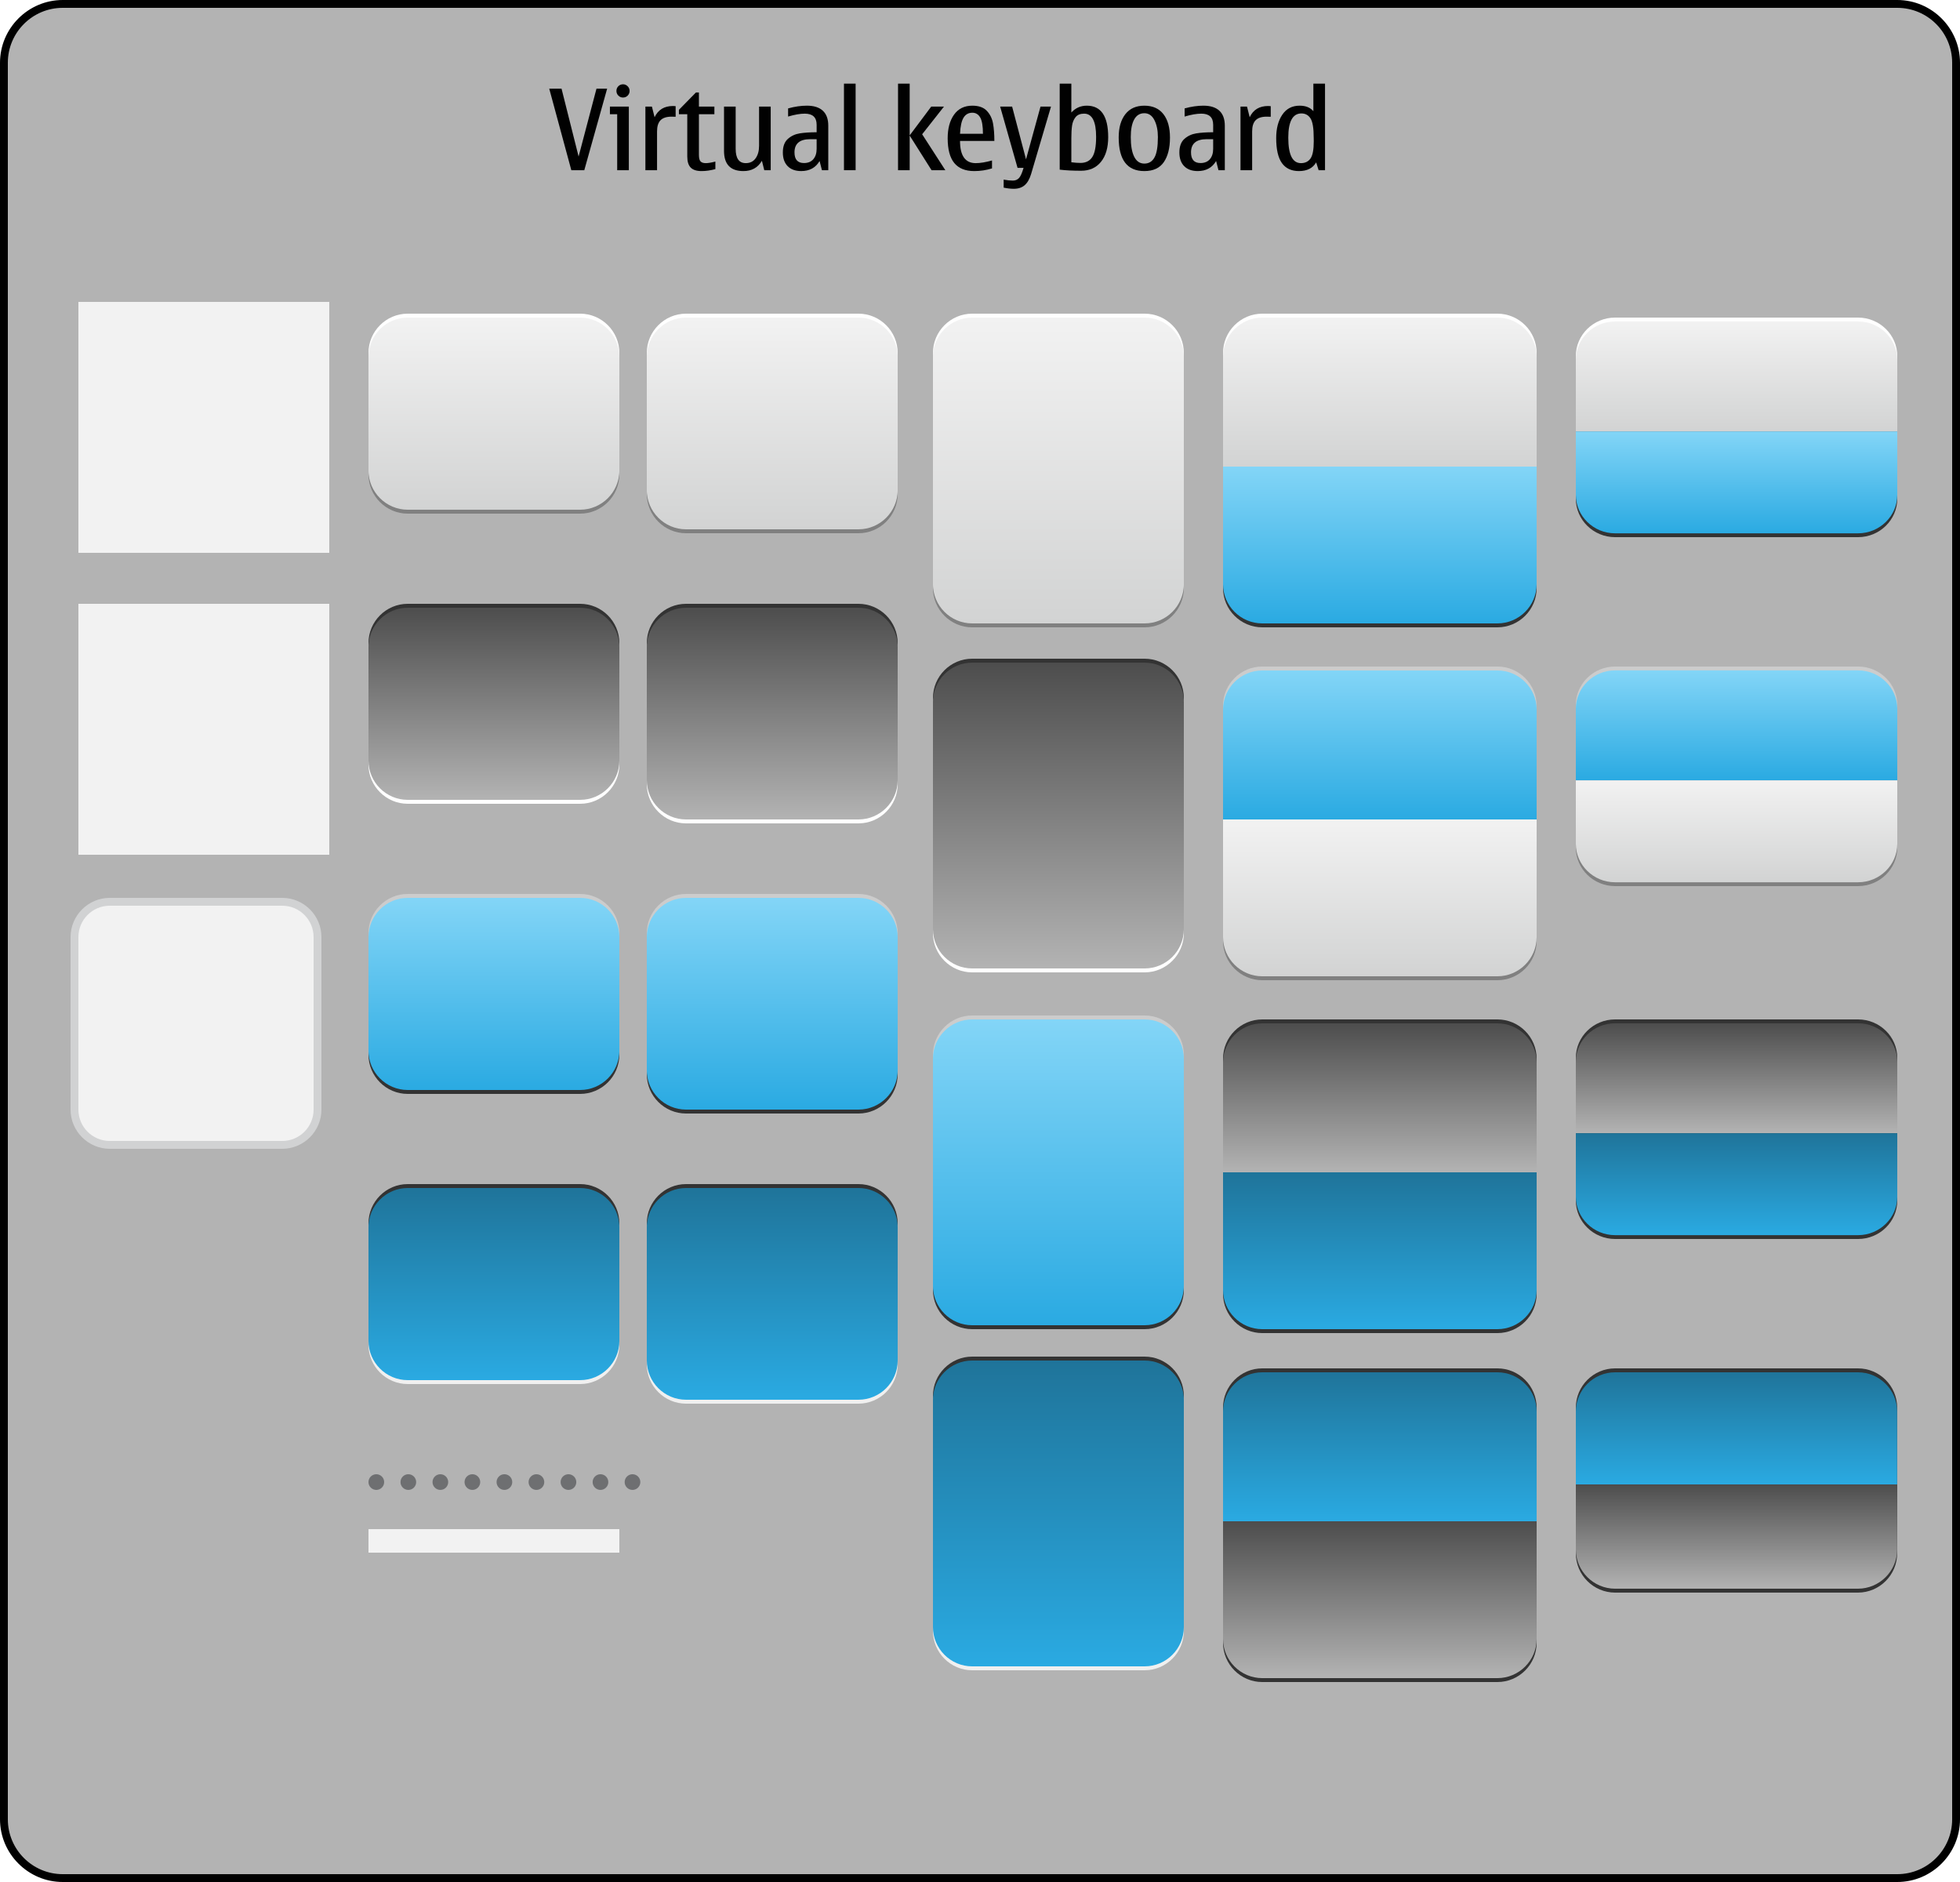 <?xml version="1.0" encoding="iso-8859-1"?>
<!-- Generator: Adobe Illustrator 14.0.0, SVG Export Plug-In . SVG Version: 6.00 Build 43363)  -->
<!DOCTYPE svg PUBLIC "-//W3C//DTD SVG 1.1//EN" "http://www.w3.org/Graphics/SVG/1.1/DTD/svg11.dtd">
<svg version="1.1" id="meegotouch-keyboard-layer" xmlns="http://www.w3.org/2000/svg" xmlns:xlink="http://www.w3.org/1999/xlink"
	 x="0px" y="0px" width="500px" height="480px" viewBox="0 0 500 480" style="enable-background:new 0 0 500 480;"
	 xml:space="preserve">
<g id="meegotouch-keyboard">
	<g id="virtualmeegotouch-keyboardThemeTemplateHelper">
		<g id="vkbhelperBackground">
			<g>
				<path style="fill:#B3B3B3;" d="M16,479c-8.271,0-15-6.729-15-15V16C1,7.729,7.729,1,16,1h468c8.271,0,15,6.729,15,15v448
					c0,8.271-6.729,15-15,15H16z"/>
				<g>
					<path d="M484,2c7.72,0,14,6.28,14,14v448c0,7.72-6.28,14-14,14H16c-7.72,0-14-6.28-14-14V16C2,8.28,8.28,2,16,2H484 M484,0H16
						C7.2,0,0,7.2,0,16v448c0,8.8,7.2,16,16,16h468c8.8,0,16-7.2,16-16V16C500,7.2,492.8,0,484,0L484,0z"/>
				</g>
			</g>
		</g>
		<g>
			<path style="fill:#010101;" d="M145.746,43.409l-5.634-20.794h3.138l4.352,17.307l4.561-17.307h2.72l-5.83,20.794H145.746z"/>
			<path style="fill:#010101;" d="M160.417,43.409h-2.971V29.128h-1.855v-1.938h4.826V43.409z M158.939,21.499
				c0.456,0,0.849,0.167,1.179,0.502s0.495,0.729,0.495,1.186c0,0.465-0.163,0.862-0.488,1.192c-0.326,0.33-0.721,0.495-1.186,0.495
				c-0.474,0-0.874-0.165-1.199-0.495c-0.326-0.33-0.488-0.728-0.488-1.192c0-0.474,0.163-0.874,0.488-1.2
				C158.065,21.662,158.465,21.499,158.939,21.499z"/>
			<path style="fill:#010101;" d="M166.303,27.189l0.683,2.705c0.902-1.906,2.473-2.859,4.714-2.859
				c0.298,0,0.516,0.015,0.656,0.043v2.705c-0.232-0.019-0.581-0.027-1.046-0.027c-1.274,0-2.208,0.305-2.803,0.913
				c-0.595,0.608-0.893,1.56-0.893,2.853v9.888h-2.971v-16.22H166.303z"/>
			<path style="fill:#010101;" d="M178.98,43.633c-1.265,0-2.19-0.295-2.775-0.887c-0.586-0.59-0.879-1.531-0.879-2.824V29.128
				h-2.134v-1.116l4.337-4.421h0.767v3.599h3.947v1.938h-3.947v10.307c0,0.884,0.144,1.467,0.433,1.75
				c0.288,0.284,0.725,0.425,1.311,0.425c0.604,0,1.422-0.134,2.455-0.404v1.926C181.249,43.465,180.077,43.633,178.98,43.633z"/>
			<path style="fill:#010101;" d="M189.65,43.633c-1.655,0-2.894-0.431-3.717-1.291c-0.823-0.859-1.234-2.149-1.234-3.869V27.189
				h2.971v10.767c0,1.218,0.214,2.132,0.642,2.741c0.428,0.608,1.074,0.912,1.938,0.912c1.079,0,1.913-0.408,2.503-1.227
				s0.886-1.883,0.886-3.193v-10h2.971v16.22h-1.646l-0.6-2.399C193.332,42.758,191.761,43.633,189.65,43.633z"/>
			<path style="fill:#010101;" d="M209.078,41.066c-1.004,1.711-2.566,2.566-4.686,2.566c-1.479,0-2.629-0.416-3.452-1.248
				c-0.823-0.832-1.234-1.997-1.234-3.494c0-1.543,0.423-2.693,1.269-3.452c0.846-0.757,1.859-1.231,3.041-1.423
				c1.181-0.189,2.617-0.285,4.31-0.285v-1.911c0-1.888-1.009-2.831-3.026-2.831c-1.163,0-2.581,0.246-4.254,0.739v-2.078
				c1.683-0.465,3.282-0.697,4.797-0.697c1.786,0,3.141,0.431,4.066,1.29c0.925,0.859,1.388,2.127,1.388,3.801v11.366h-1.618
				L209.078,41.066z M208.325,35.502h-1.66c-1.33,0-2.327,0.281-2.992,0.844c-0.665,0.562-0.997,1.4-0.997,2.517
				c0,0.911,0.202,1.593,0.606,2.044s1.011,0.676,1.82,0.676c1.022,0,1.815-0.325,2.378-0.977c0.562-0.65,0.844-1.533,0.844-2.649
				V35.502z"/>
			<path style="fill:#010101;" d="M215.298,43.409V21.332h2.971v22.077H215.298z"/>
			<path style="fill:#010101;" d="M235.242,34.246l5.914,9.163h-3.515l-5.579-8.828v8.828h-2.971V21.332h2.971v13.193l5.495-7.336
				h3.25L235.242,34.246z"/>
			<path style="fill:#010101;" d="M253.066,40.927v2.022c-1.461,0.455-2.971,0.684-4.533,0.684c-2.269,0-3.966-0.684-5.091-2.051
				s-1.688-3.473-1.688-6.318c0-2.5,0.544-4.512,1.632-6.031c1.088-1.521,2.641-2.28,4.658-2.28c1.636,0,2.866,0.435,3.689,1.304
				c0.822,0.869,1.35,1.934,1.582,3.193c0.232,1.261,0.35,2.76,0.35,4.498h-8.759c0,1.889,0.335,3.304,1.004,4.247
				c0.669,0.944,1.673,1.415,3.012,1.415C250.058,41.609,251.438,41.383,253.066,40.927z M244.907,34.121h5.844
				c0-1.962-0.232-3.348-0.697-4.156s-1.134-1.214-2.008-1.214c-0.976,0-1.723,0.419-2.238,1.255
				C245.291,30.844,244.991,32.215,244.907,34.121z"/>
			<path style="fill:#010101;" d="M259.578,42.81l-4.435-15.62h3.054l3.543,13.444l3.695-13.444h2.678l-5.076,17.195
				c-0.391,1.293-0.939,2.244-1.646,2.854c-0.706,0.607-1.627,0.912-2.761,0.912c-0.781,0-1.646-0.098-2.595-0.292v-2.05
				c0.855,0.167,1.636,0.25,2.343,0.25c0.642,0,1.164-0.216,1.569-0.648c0.404-0.432,0.792-1.299,1.165-2.601H259.578z"/>
			<path style="fill:#010101;" d="M273.303,21.332v7.363c1.06-1.162,2.375-1.743,3.947-1.743c1.812,0,3.174,0.669,4.086,2.009
				c0.911,1.338,1.367,3.347,1.367,6.024s-0.614,4.774-1.842,6.29c-1.227,1.516-2.914,2.273-5.062,2.273
				c-2.111,0-3.933-0.094-5.467-0.279V21.332H273.303z M273.303,35.236v6.15c0.864,0.111,1.637,0.168,2.314,0.168
				c1.367,0,2.376-0.5,3.027-1.5c0.65-0.999,0.977-2.717,0.977-5.152c0-1.972-0.256-3.45-0.768-4.436
				c-0.512-0.986-1.273-1.479-2.287-1.479c-0.986,0-1.716,0.298-2.189,0.893c-0.475,0.596-0.772,1.318-0.893,2.169
				C273.363,32.9,273.303,33.963,273.303,35.236z"/>
			<path style="fill:#010101;" d="M291.922,43.633c-2.186,0-3.822-0.717-4.91-2.148s-1.631-3.58-1.631-6.443
				c0-2.492,0.564-4.463,1.693-5.913c1.131-1.45,2.746-2.176,4.848-2.176c2.119,0,3.739,0.716,4.859,2.147
				c1.121,1.432,1.682,3.432,1.682,5.997c0,2.642-0.523,4.724-1.569,6.249C295.848,42.87,294.189,43.633,291.922,43.633z
				 M291.922,41.722c1.143,0,2.006-0.519,2.586-1.556c0.582-1.036,0.873-2.772,0.873-5.209c0-1.72-0.299-3.163-0.893-4.33
				c-0.596-1.166-1.451-1.75-2.566-1.75c-1.135,0-1.994,0.525-2.58,1.576s-0.879,2.552-0.879,4.504c0,2.195,0.293,3.871,0.879,5.028
				S290.787,41.722,291.922,41.722z"/>
			<path style="fill:#010101;" d="M310.233,41.066c-1.004,1.711-2.566,2.566-4.687,2.566c-1.479,0-2.629-0.416-3.451-1.248
				c-0.823-0.832-1.234-1.997-1.234-3.494c0-1.543,0.423-2.693,1.27-3.452c0.846-0.757,1.859-1.231,3.04-1.423
				c1.181-0.189,2.617-0.285,4.31-0.285v-1.911c0-1.888-1.01-2.831-3.026-2.831c-1.163,0-2.581,0.246-4.254,0.739v-2.078
				c1.683-0.465,3.282-0.697,4.798-0.697c1.785,0,3.141,0.431,4.065,1.29s1.388,2.127,1.388,3.801v11.366h-1.618L310.233,41.066z
				 M309.48,35.502h-1.66c-1.33,0-2.326,0.281-2.991,0.844s-0.997,1.4-0.997,2.517c0,0.911,0.202,1.593,0.606,2.044
				s1.011,0.676,1.82,0.676c1.022,0,1.815-0.325,2.378-0.977c0.562-0.65,0.844-1.533,0.844-2.649V35.502z"/>
			<path style="fill:#010101;" d="M318.113,27.189l0.684,2.705c0.901-1.906,2.473-2.859,4.713-2.859
				c0.299,0,0.517,0.015,0.656,0.043v2.705c-0.232-0.019-0.581-0.027-1.046-0.027c-1.274,0-2.208,0.305-2.804,0.913
				c-0.595,0.608-0.893,1.56-0.893,2.853v9.888h-2.971v-16.22H318.113z"/>
			<path style="fill:#010101;" d="M336.383,43.409l-0.627-1.994c-0.855,1.478-2.32,2.218-4.394,2.218
				c-1.925,0-3.373-0.682-4.345-2.043c-0.971-1.363-1.457-3.49-1.457-6.381c0-2.428,0.518-4.41,1.555-5.949
				c1.037-1.538,2.508-2.308,4.414-2.308c1.562,0,2.734,0.47,3.516,1.409v-7.029h2.971v22.077H336.383z M335.143,36.018
				l-0.015-0.921c0-2.417-0.272-4.049-0.815-4.896c-0.545-0.846-1.318-1.269-2.322-1.269c-1.115,0-1.953,0.517-2.511,1.548
				c-0.558,1.032-0.837,2.58-0.837,4.645c0,2.166,0.27,3.789,0.809,4.867s1.349,1.617,2.428,1.617c1.051,0,1.856-0.39,2.42-1.171
				C334.861,39.658,335.143,38.184,335.143,36.018z"/>
		</g>
	</g>
	<g id="meegotouch-keyboard-handle-decoration">
		<circle style="fill:#6E6F71;" cx="96" cy="377.999" r="2"/>
		<circle style="fill:#6E6F71;" cx="104.167" cy="377.999" r="2"/>
		<circle style="fill:#6E6F71;" cx="112.337" cy="377.999" r="2"/>
		<circle style="fill:#6E6F71;" cx="120.505" cy="377.999" r="2"/>
		<circle style="fill:#6E6F71;" cx="128.675" cy="377.999" r="2"/>
		<circle style="fill:#6E6F71;" cx="136.843" cy="377.999" r="2"/>
		<circle style="fill:#6E6F71;" cx="145.013" cy="377.999" r="2"/>
		<circle style="fill:#6E6F71;" cx="153.181" cy="377.999" r="2"/>
		<circle style="fill:#6E6F71;" cx="161.351" cy="377.999" r="2"/>
	</g>
	<g id="meegotouch-keyboard-handle-background">
		<rect x="94" y="389.999" style="fill:#F2F2F2;" width="64" height="6"/>
	</g>
	<g id="meegotouch-keyboard-background">
		<rect x="20" y="77" style="fill:#F2F2F2;" width="64" height="64"/>
	</g>
	<g id="meegotouch-candidatelist-background">
		<path style="fill:#D1D2D3;" d="M82,283c0,5.5-4.5,10-10,10H28c-5.5,0-10-4.5-10-10v-44c0-5.5,4.5-10,10-10h44c5.5,0,10,4.5,10,10
			V283z"/>
		<path style="fill:#F2F2F2;" d="M28,291c-4.411,0-8-3.589-8-8v-44c0-4.411,3.589-8,8-8h44c4.411,0,8,3.589,8,8v44
			c0,4.411-3.589,8-8,8H28z"/>
	</g>
	<g id="meegotouch-keyboard-toolbar-background">
		<rect x="20" y="154" style="fill:#F2F2F2;" width="64" height="64"/>
	</g>
	<g id="meegotouch-keyboard-toolbar-button-pressed-selected">
		<g>
			<path style="fill:#333333;" d="M94,311.999c0-5.5,4.5-10,10-10h44c5.5,0,10,4.5,10,10v29c0,5.5-4.5,10-10,10h-44
				c-5.5,0-10-4.5-10-10V311.999z"/>
		</g>
		<g style="opacity:0.8;">
			<path style="fill:#FFFFFF;" d="M94,313.999c0-5.5,4.5-10,10-10h44c5.5,0,10,4.5,10,10v29c0,5.5-4.5,10-10,10h-44
				c-5.5,0-10-4.5-10-10V313.999z"/>
		</g>
		<g>
			<linearGradient id="SVGID_1_" gradientUnits="userSpaceOnUse" x1="125.999" y1="351.999" x2="125.999" y2="302.999">
				<stop  offset="0" style="stop-color:#2AAAE2"/>
				<stop  offset="1" style="stop-color:#1F749A"/>
			</linearGradient>
			<path style="fill:url(#SVGID_1_);" d="M158,341.999c0,5.5-4.5,10-10,10h-44c-5.5,0-10-4.5-10-10v-29c0-5.5,4.5-10,10-10h44
				c5.5,0,10,4.5,10,10V341.999z"/>
		</g>
	</g>
	<g id="meegotouch-keyboard-toolbar-button-selected">
		<g>
			<path style="fill:#333333;" d="M158,269c0,5.5-4.5,10-10,10h-44c-5.5,0-10-4.5-10-10v-29c0-5.5,4.5-10,10-10h44
				c5.5,0,10,4.5,10,10V269z"/>
		</g>
		<g>
			<path style="fill:#CCCCCC;" d="M158,267c0,5.5-4.5,10-10,10h-44c-5.5,0-10-4.5-10-10v-29c0-5.5,4.5-10,10-10h44
				c5.5,0,10,4.5,10,10V267z"/>
		</g>
		<g>
			<linearGradient id="SVGID_2_" gradientUnits="userSpaceOnUse" x1="125.999" y1="278" x2="125.999" y2="229">
				<stop  offset="0" style="stop-color:#2AAAE2"/>
				<stop  offset="1" style="stop-color:#83D5F7"/>
			</linearGradient>
			<path style="fill:url(#SVGID_2_);" d="M158,268c0,5.5-4.5,10-10,10h-44c-5.5,0-10-4.5-10-10v-29c0-5.5,4.5-10,10-10h44
				c5.5,0,10,4.5,10,10V268z"/>
		</g>
	</g>
	<g id="meegotouch-keyboard-toolbar-button-pressed">
		<g>
			<path style="fill:#333333;" d="M94,164c0-5.5,4.5-10,10-10h44c5.5,0,10,4.5,10,10v29c0,5.5-4.5,10-10,10h-44c-5.5,0-10-4.5-10-10
				V164z"/>
		</g>
		<g>
			<path style="fill:#FFFFFF;" d="M94,166c0-5.5,4.5-10,10-10h44c5.5,0,10,4.5,10,10v29c0,5.5-4.5,10-10,10h-44c-5.5,0-10-4.5-10-10
				V166z"/>
		</g>
		<g>
			<linearGradient id="SVGID_3_" gradientUnits="userSpaceOnUse" x1="125.999" y1="155" x2="125.999" y2="204">
				<stop  offset="0" style="stop-color:#4D4D4D"/>
				<stop  offset="1" style="stop-color:#B3B3B3"/>
			</linearGradient>
			<path style="fill:url(#SVGID_3_);" d="M158,194c0,5.5-4.5,10-10,10h-44c-5.5,0-10-4.5-10-10v-29c0-5.5,4.5-10,10-10h44
				c5.5,0,10,4.5,10,10V194z"/>
		</g>
	</g>
	<g id="meegotouch-keyboard-toolbar-button">
		<g>
			<path style="fill:#808080;" d="M158,121c0,5.5-4.5,10-10,10h-44c-5.5,0-10-4.5-10-10V92c0-5.5,4.5-10,10-10h44
				c5.5,0,10,4.5,10,10V121z"/>
		</g>
		<g>
			<path style="fill:#FFFFFF;" d="M158,119c0,5.5-4.5,10-10,10h-44c-5.5,0-10-4.5-10-10V90c0-5.5,4.5-10,10-10h44
				c5.5,0,10,4.5,10,10V119z"/>
		</g>
		<g>
			<linearGradient id="SVGID_4_" gradientUnits="userSpaceOnUse" x1="125.999" y1="81" x2="125.999" y2="130">
				<stop  offset="0" style="stop-color:#F2F2F2"/>
				<stop  offset="1" style="stop-color:#D2D3D3"/>
			</linearGradient>
			<path style="fill:url(#SVGID_4_);" d="M158,120c0,5.5-4.5,10-10,10h-44c-5.5,0-10-4.5-10-10V91c0-5.5,4.5-10,10-10h44
				c5.5,0,10,4.5,10,10V120z"/>
		</g>
	</g>
	<g id="meegotouch-keyboard-key-pressed-selected-portrait">
		<g>
			<path style="fill:#333333;" d="M238,355.999c0-5.5,4.5-10,10-10h44c5.5,0,10,4.5,10,10v58c0,5.5-4.5,10-10,10h-44
				c-5.5,0-10-4.5-10-10V355.999z"/>
		</g>
		<g style="opacity:0.8;">
			<path style="fill:#FFFFFF;" d="M238,357.999c0-5.5,4.5-10,10-10h44c5.5,0,10,4.5,10,10v58c0,5.5-4.5,10-10,10h-44
				c-5.5,0-10-4.5-10-10V357.999z"/>
		</g>
		<g>
			<linearGradient id="SVGID_5_" gradientUnits="userSpaceOnUse" x1="270" y1="424.999" x2="270" y2="346.999">
				<stop  offset="0" style="stop-color:#2AAAE2"/>
				<stop  offset="1" style="stop-color:#1F749A"/>
			</linearGradient>
			<path style="fill:url(#SVGID_5_);" d="M302,414.999c0,5.5-4.5,10-10,10h-44c-5.5,0-10-4.5-10-10v-58c0-5.5,4.5-10,10-10h44
				c5.5,0,10,4.5,10,10V414.999z"/>
		</g>
	</g>
	<g id="meegotouch-keyboard-key-selected-portrait">
		<g>
			<path style="fill:#333333;" d="M302,329c0,5.5-4.5,10-10,10h-44c-5.5,0-10-4.5-10-10v-58c0-5.5,4.5-10,10-10h44
				c5.5,0,10,4.5,10,10V329z"/>
		</g>
		<g>
			<path style="fill:#CCCCCC;" d="M302,327c0,5.5-4.5,10-10,10h-44c-5.5,0-10-4.5-10-10v-58c0-5.5,4.5-10,10-10h44
				c5.5,0,10,4.5,10,10V327z"/>
		</g>
		<g>
			<linearGradient id="SVGID_6_" gradientUnits="userSpaceOnUse" x1="270" y1="338" x2="270" y2="260">
				<stop  offset="0" style="stop-color:#2AAAE2"/>
				<stop  offset="1" style="stop-color:#83D5F7"/>
			</linearGradient>
			<path style="fill:url(#SVGID_6_);" d="M302,328c0,5.5-4.5,10-10,10h-44c-5.5,0-10-4.5-10-10v-58c0-5.5,4.5-10,10-10h44
				c5.5,0,10,4.5,10,10V328z"/>
		</g>
	</g>
	<g id="meegotouch-keyboard-key-pressed-portrait">
		<g>
			<path style="fill:#333333;" d="M238,178c0-5.5,4.5-10,10-10h44c5.5,0,10,4.5,10,10v58c0,5.5-4.5,10-10,10h-44
				c-5.5,0-10-4.5-10-10V178z"/>
		</g>
		<g>
			<path style="fill:#FFFFFF;" d="M238,180c0-5.5,4.5-10,10-10h44c5.5,0,10,4.5,10,10v58c0,5.5-4.5,10-10,10h-44
				c-5.5,0-10-4.5-10-10V180z"/>
		</g>
		<g>
			<linearGradient id="SVGID_7_" gradientUnits="userSpaceOnUse" x1="270" y1="169" x2="270" y2="247">
				<stop  offset="0" style="stop-color:#4D4D4D"/>
				<stop  offset="1" style="stop-color:#B3B3B3"/>
			</linearGradient>
			<path style="fill:url(#SVGID_7_);" d="M302,237c0,5.5-4.5,10-10,10h-44c-5.5,0-10-4.5-10-10v-58c0-5.5,4.5-10,10-10h44
				c5.5,0,10,4.5,10,10V237z"/>
		</g>
	</g>
	<g id="meegotouch-keyboard-key-portrait">
		<g>
			<path style="fill:#808080;" d="M302,150c0,5.5-4.5,10-10,10h-44c-5.5,0-10-4.5-10-10V92c0-5.5,4.5-10,10-10h44
				c5.5,0,10,4.5,10,10V150z"/>
		</g>
		<g>
			<path style="fill:#FFFFFF;" d="M302,148c0,5.5-4.5,10-10,10h-44c-5.5,0-10-4.5-10-10V90c0-5.5,4.5-10,10-10h44
				c5.5,0,10,4.5,10,10V148z"/>
		</g>
		<g>
			<linearGradient id="SVGID_8_" gradientUnits="userSpaceOnUse" x1="270" y1="81" x2="270" y2="159">
				<stop  offset="0" style="stop-color:#F2F2F2"/>
				<stop  offset="1" style="stop-color:#D2D3D3"/>
			</linearGradient>
			<path style="fill:url(#SVGID_8_);" d="M302,149c0,5.5-4.5,10-10,10h-44c-5.5,0-10-4.5-10-10V91c0-5.5,4.5-10,10-10h44
				c5.5,0,10,4.5,10,10V149z"/>
		</g>
	</g>
	<g id="meegotouch-keyboard-key-sym-selected-landscape">
		<g>
			<path style="fill:#CCCCCC;" d="M473.996,170h-61.992c-5.503,0-10.004,4.406-10.004,9.792v19.228h82v-19.228
				C484,174.406,479.498,170,473.996,170z"/>
			<linearGradient id="SVGID_9_" gradientUnits="userSpaceOnUse" x1="443" y1="199.019" x2="443" y2="170.98">
				<stop  offset="0" style="stop-color:#2AAAE2"/>
				<stop  offset="1" style="stop-color:#83D5F7"/>
			</linearGradient>
			<path style="fill:url(#SVGID_9_);" d="M473.996,170.979h-61.992c-5.503,0-10.004,4.406-10.004,9.792v18.248h82v-18.248
				C484,175.386,479.498,170.979,473.996,170.979z"/>
		</g>
		<g>
			<path style="fill:#808080;" d="M402,199.02v17.189c0,5.385,4.501,9.791,10.004,9.791h61.992c5.502,0,10.004-4.406,10.004-9.791
				V199.02H402z"/>
			<linearGradient id="SVGID_10_" gradientUnits="userSpaceOnUse" x1="443" y1="199.019" x2="443" y2="225.022">
				<stop  offset="0" style="stop-color:#F2F2F2"/>
				<stop  offset="1" style="stop-color:#D2D3D3"/>
			</linearGradient>
			<path style="fill:url(#SVGID_10_);" d="M402,199.02v16.209c0,5.387,4.501,9.793,10.004,9.793h61.992
				c5.502,0,10.004-4.406,10.004-9.793V199.02H402z"/>
		</g>
	</g>
	<g id="meegotouch-keyboard-key-ace-selected-landscape">
		<g>
			<path style="fill:#FFFFFF;" d="M473.998,81h-61.996C406.5,81,402,85.406,402,90.793v19.227h82V90.793
				C484,85.406,479.498,81,473.998,81z"/>
			<linearGradient id="SVGID_11_" gradientUnits="userSpaceOnUse" x1="443" y1="81.978" x2="443" y2="110.019">
				<stop  offset="0" style="stop-color:#F2F2F2"/>
				<stop  offset="1" style="stop-color:#D2D3D3"/>
			</linearGradient>
			<path style="fill:url(#SVGID_11_);" d="M473.998,81.979h-61.996c-5.502,0-10.002,4.407-10.002,9.793v18.248h82V91.771
				C484,86.386,479.498,81.979,473.998,81.979z"/>
		</g>
		<g>
			<path style="fill:#333333;" d="M402,110.02v17.188c0,5.387,4.5,9.793,10.002,9.793h61.996c5.5,0,10.002-4.406,10.002-9.793
				V110.02H402z"/>
			<linearGradient id="SVGID_12_" gradientUnits="userSpaceOnUse" x1="443" y1="136.022" x2="443" y2="110.019">
				<stop  offset="0" style="stop-color:#2AAAE2"/>
				<stop  offset="1" style="stop-color:#83D5F7"/>
			</linearGradient>
			<path style="fill:url(#SVGID_12_);" d="M402,110.02v16.209c0,5.386,4.5,9.793,10.002,9.793h61.996
				c5.5,0,10.002-4.407,10.002-9.793V110.02H402z"/>
		</g>
	</g>
	<g id="meegotouch-keyboard-key-sym-selected-portrait">
		<g>
			<path style="fill:#CCCCCC;" d="M382,170h-60c-5.5,0-10,4.5-10,10v29h80v-29C392,174.5,387.5,170,382,170z"/>
			<linearGradient id="SVGID_13_" gradientUnits="userSpaceOnUse" x1="352" y1="209" x2="352" y2="171">
				<stop  offset="0" style="stop-color:#2AAAE2"/>
				<stop  offset="1" style="stop-color:#83D5F7"/>
			</linearGradient>
			<path style="fill:url(#SVGID_13_);" d="M382,171h-60c-5.5,0-10,4.5-10,10v28h80v-28C392,175.5,387.5,171,382,171z"/>
		</g>
		<g>
			<path style="fill:#808080;" d="M312,209v31.001c0,5.5,4.5,9.999,10,9.999h60c5.5,0,10-4.499,10-9.999V209H312z"/>
			<linearGradient id="SVGID_14_" gradientUnits="userSpaceOnUse" x1="352" y1="209" x2="352" y2="249">
				<stop  offset="0" style="stop-color:#F2F2F2"/>
				<stop  offset="1" style="stop-color:#D2D3D3"/>
			</linearGradient>
			<path style="fill:url(#SVGID_14_);" d="M312,209v30.001c0,5.5,4.5,9.999,10,9.999h60c5.5,0,10-4.499,10-9.999V209H312z"/>
		</g>
	</g>
	<g id="meegotouch-keyboard-key-ace-selected-portrait">
		<g>
			<path style="fill:#FFFFFF;" d="M382,80h-60c-5.5,0-10,4.5-10,10v29h80V90C392,84.5,387.5,80,382,80z"/>
			<linearGradient id="SVGID_15_" gradientUnits="userSpaceOnUse" x1="352" y1="81" x2="352" y2="119">
				<stop  offset="0" style="stop-color:#F2F2F2"/>
				<stop  offset="1" style="stop-color:#D2D3D3"/>
			</linearGradient>
			<path style="fill:url(#SVGID_15_);" d="M382,81h-60c-5.5,0-10,4.5-10,10v28h80V91C392,85.5,387.5,81,382,81z"/>
		</g>
		<g>
			<path style="fill:#333333;" d="M312,119v31c0,5.5,4.5,10,10,10h60c5.5,0,10-4.5,10-10v-31H312z"/>
			<linearGradient id="SVGID_16_" gradientUnits="userSpaceOnUse" x1="352" y1="159" x2="352" y2="119">
				<stop  offset="0" style="stop-color:#2AAAE2"/>
				<stop  offset="1" style="stop-color:#83D5F7"/>
			</linearGradient>
			<path style="fill:url(#SVGID_16_);" d="M312,119v30c0,5.5,4.5,10,10,10h60c5.5,0,10-4.5,10-10v-30H312z"/>
		</g>
	</g>
	<g id="meegotouch-keyboard-key-sym-pressed-landscape">
		<g>
			<path style="fill:#333333;" d="M473.969,349H412c-5.5,0-10,4.5-10,10v19.635h81.969V359C483.969,353.5,479.469,349,473.969,349z"
				/>
			<linearGradient id="SVGID_17_" gradientUnits="userSpaceOnUse" x1="442.984" y1="378.635" x2="442.984" y2="350">
				<stop  offset="0" style="stop-color:#2AAAE2"/>
				<stop  offset="1" style="stop-color:#1F749A"/>
			</linearGradient>
			<path style="fill:url(#SVGID_17_);" d="M473.969,350H412c-5.5,0-10,4.5-10,10v18.635h81.969V360
				C483.969,354.5,479.469,350,473.969,350z"/>
		</g>
		<g>
			<path style="fill:#333333;" d="M402,378.635v17.553c0,5.5,4.5,10,10,10h61.969c5.5,0,10-4.5,10-10v-17.553H402z"/>
			<linearGradient id="SVGID_18_" gradientUnits="userSpaceOnUse" x1="442.984" y1="378.635" x2="442.984" y2="405.188">
				<stop  offset="0" style="stop-color:#4D4D4D"/>
				<stop  offset="1" style="stop-color:#B3B3B3"/>
			</linearGradient>
			<path style="fill:url(#SVGID_18_);" d="M402,378.635v16.553c0,5.5,4.5,10,10,10h61.969c5.5,0,10-4.5,10-10v-16.553H402z"/>
		</g>
	</g>
	<g id="meegotouch-keyboard-key-ace-pressed-landscape">
		<g>
			<path style="fill:#333333;" d="M473.998,260h-61.996C406.5,260,402,264.406,402,269.793v19.227h82v-19.227
				C484,264.406,479.498,260,473.998,260z"/>
			<linearGradient id="SVGID_19_" gradientUnits="userSpaceOnUse" x1="443" y1="260.978" x2="443" y2="289.019">
				<stop  offset="0" style="stop-color:#4D4D4D"/>
				<stop  offset="1" style="stop-color:#B3B3B3"/>
			</linearGradient>
			<path style="fill:url(#SVGID_19_);" d="M473.998,260.979h-61.996c-5.502,0-10.002,4.407-10.002,9.793v18.248h82v-18.248
				C484,265.386,479.498,260.979,473.998,260.979z"/>
		</g>
		<g>
			<path style="fill:#333333;" d="M402,289.02v17.188c0,5.387,4.5,9.793,10.002,9.793h61.996c5.5,0,10.002-4.406,10.002-9.793
				V289.02H402z"/>
			<linearGradient id="SVGID_20_" gradientUnits="userSpaceOnUse" x1="443" y1="315.022" x2="443" y2="289.019">
				<stop  offset="0" style="stop-color:#2AAAE2"/>
				<stop  offset="1" style="stop-color:#1F749A"/>
			</linearGradient>
			<path style="fill:url(#SVGID_20_);" d="M402,289.02v16.209c0,5.386,4.5,9.793,10.002,9.793h61.996
				c5.5,0,10.002-4.407,10.002-9.793V289.02H402z"/>
		</g>
	</g>
	<g id="meegotouch-keyboard-key-sym-pressed-portrait">
		<g>
			<path style="fill:#333333;" d="M382,349h-60c-5.5,0-10,4.5-10,10v29h80v-29C392,353.5,387.5,349,382,349z"/>
			<linearGradient id="SVGID_21_" gradientUnits="userSpaceOnUse" x1="352" y1="388" x2="352" y2="350">
				<stop  offset="0" style="stop-color:#2AAAE2"/>
				<stop  offset="1" style="stop-color:#1F749A"/>
			</linearGradient>
			<path style="fill:url(#SVGID_21_);" d="M382,350h-60c-5.5,0-10,4.5-10,10v28h80v-28C392,354.5,387.5,350,382,350z"/>
		</g>
		<g>
			<path style="fill:#333333;" d="M312,388v31c0,5.5,4.5,10,10,10h60c5.5,0,10-4.5,10-10v-31H312z"/>
			<linearGradient id="SVGID_22_" gradientUnits="userSpaceOnUse" x1="352" y1="388" x2="352" y2="428">
				<stop  offset="0" style="stop-color:#4D4D4D"/>
				<stop  offset="1" style="stop-color:#B3B3B3"/>
			</linearGradient>
			<path style="fill:url(#SVGID_22_);" d="M312,388v30c0,5.5,4.5,10,10,10h60c5.5,0,10-4.5,10-10v-30H312z"/>
		</g>
	</g>
	<g id="meegotouch-keyboard-key-ace-pressed-portrait">
		<g>
			<path style="fill:#333333;" d="M382,260h-60c-5.5,0-10,4.5-10,10v29h80v-29C392,264.5,387.5,260,382,260z"/>
			<linearGradient id="SVGID_23_" gradientUnits="userSpaceOnUse" x1="352" y1="261" x2="352" y2="299">
				<stop  offset="0" style="stop-color:#4D4D4D"/>
				<stop  offset="1" style="stop-color:#B3B3B3"/>
			</linearGradient>
			<path style="fill:url(#SVGID_23_);" d="M382,261h-60c-5.5,0-10,4.5-10,10v28h80v-28C392,265.5,387.5,261,382,261z"/>
		</g>
		<g>
			<path style="fill:#333333;" d="M312,299v31c0,5.5,4.5,10,10,10h60c5.5,0,10-4.5,10-10v-31H312z"/>
			<linearGradient id="SVGID_24_" gradientUnits="userSpaceOnUse" x1="352" y1="339" x2="352" y2="299">
				<stop  offset="0" style="stop-color:#2AAAE2"/>
				<stop  offset="1" style="stop-color:#1F749A"/>
			</linearGradient>
			<path style="fill:url(#SVGID_24_);" d="M312,299v30c0,5.5,4.5,10,10,10h60c5.5,0,10-4.5,10-10v-30H312z"/>
		</g>
	</g>
	<g id="meegotouch-keyboard-key-pressed-selected-landscape">
		<g>
			<path style="fill:#333333;" d="M165,311.999c0-5.5,4.5-10,10-10h44c5.5,0,10,4.5,10,10v34c0,5.5-4.5,10-10,10h-44
				c-5.5,0-10-4.5-10-10V311.999z"/>
		</g>
		<g style="opacity:0.8;">
			<path style="fill:#FFFFFF;" d="M165,313.999c0-5.5,4.5-10,10-10h44c5.5,0,10,4.5,10,10v34c0,5.5-4.5,10-10,10h-44
				c-5.5,0-10-4.5-10-10V313.999z"/>
		</g>
		<g>
			<linearGradient id="SVGID_25_" gradientUnits="userSpaceOnUse" x1="197" y1="356.999" x2="197" y2="302.999">
				<stop  offset="0" style="stop-color:#2AAAE2"/>
				<stop  offset="1" style="stop-color:#1F749A"/>
			</linearGradient>
			<path style="fill:url(#SVGID_25_);" d="M229,346.999c0,5.5-4.5,10-10,10h-44c-5.5,0-10-4.5-10-10v-34c0-5.5,4.5-10,10-10h44
				c5.5,0,10,4.5,10,10V346.999z"/>
		</g>
	</g>
	<g id="meegotouch-keyboard-key-selected-landscape">
		<g>
			<path style="fill:#333333;" d="M229,274c0,5.5-4.5,10-10,10h-44c-5.5,0-10-4.5-10-10v-34c0-5.5,4.5-10,10-10h44
				c5.5,0,10,4.5,10,10V274z"/>
		</g>
		<g>
			<path style="fill:#CCCCCC;" d="M229,272c0,5.5-4.5,10-10,10h-44c-5.5,0-10-4.5-10-10v-34c0-5.5,4.5-10,10-10h44
				c5.5,0,10,4.5,10,10V272z"/>
		</g>
		<g>
			<linearGradient id="SVGID_26_" gradientUnits="userSpaceOnUse" x1="197" y1="283" x2="197" y2="229">
				<stop  offset="0" style="stop-color:#2AAAE2"/>
				<stop  offset="1" style="stop-color:#83D5F7"/>
			</linearGradient>
			<path style="fill:url(#SVGID_26_);" d="M229,273c0,5.5-4.5,10-10,10h-44c-5.5,0-10-4.5-10-10v-34c0-5.5,4.5-10,10-10h44
				c5.5,0,10,4.5,10,10V273z"/>
		</g>
	</g>
	<g id="meegotouch-keyboard-key-pressed-landscape">
		<g>
			<path style="fill:#333333;" d="M165,164c0-5.5,4.5-10,10-10h44c5.5,0,10,4.5,10,10v34c0,5.5-4.5,10-10,10h-44
				c-5.5,0-10-4.5-10-10V164z"/>
		</g>
		<g>
			<path style="fill:#FFFFFF;" d="M165,166c0-5.5,4.5-10,10-10h44c5.5,0,10,4.5,10,10v34c0,5.5-4.5,10-10,10h-44
				c-5.5,0-10-4.5-10-10V166z"/>
		</g>
		<g>
			<linearGradient id="SVGID_27_" gradientUnits="userSpaceOnUse" x1="197" y1="155" x2="197" y2="209">
				<stop  offset="0" style="stop-color:#4D4D4D"/>
				<stop  offset="1" style="stop-color:#B3B3B3"/>
			</linearGradient>
			<path style="fill:url(#SVGID_27_);" d="M229,199c0,5.5-4.5,10-10,10h-44c-5.5,0-10-4.5-10-10v-34c0-5.5,4.5-10,10-10h44
				c5.5,0,10,4.5,10,10V199z"/>
		</g>
	</g>
	<g id="meegotouch-keyboard-key-landscape">
		<g>
			<path style="fill:#808080;" d="M229,126c0,5.5-4.5,10-10,10h-44c-5.5,0-10-4.5-10-10V92c0-5.5,4.5-10,10-10h44
				c5.5,0,10,4.5,10,10V126z"/>
		</g>
		<g>
			<path style="fill:#FFFFFF;" d="M229,124c0,5.5-4.5,10-10,10h-44c-5.5,0-10-4.5-10-10V90c0-5.5,4.5-10,10-10h44
				c5.5,0,10,4.5,10,10V124z"/>
		</g>
		<g>
			<linearGradient id="SVGID_28_" gradientUnits="userSpaceOnUse" x1="197" y1="81" x2="197" y2="135">
				<stop  offset="0" style="stop-color:#F2F2F2"/>
				<stop  offset="1" style="stop-color:#D2D3D3"/>
			</linearGradient>
			<path style="fill:url(#SVGID_28_);" d="M229,125c0,5.5-4.5,10-10,10h-44c-5.5,0-10-4.5-10-10V91c0-5.5,4.5-10,10-10h44
				c5.5,0,10,4.5,10,10V125z"/>
		</g>
	</g>
</g>
</svg>
